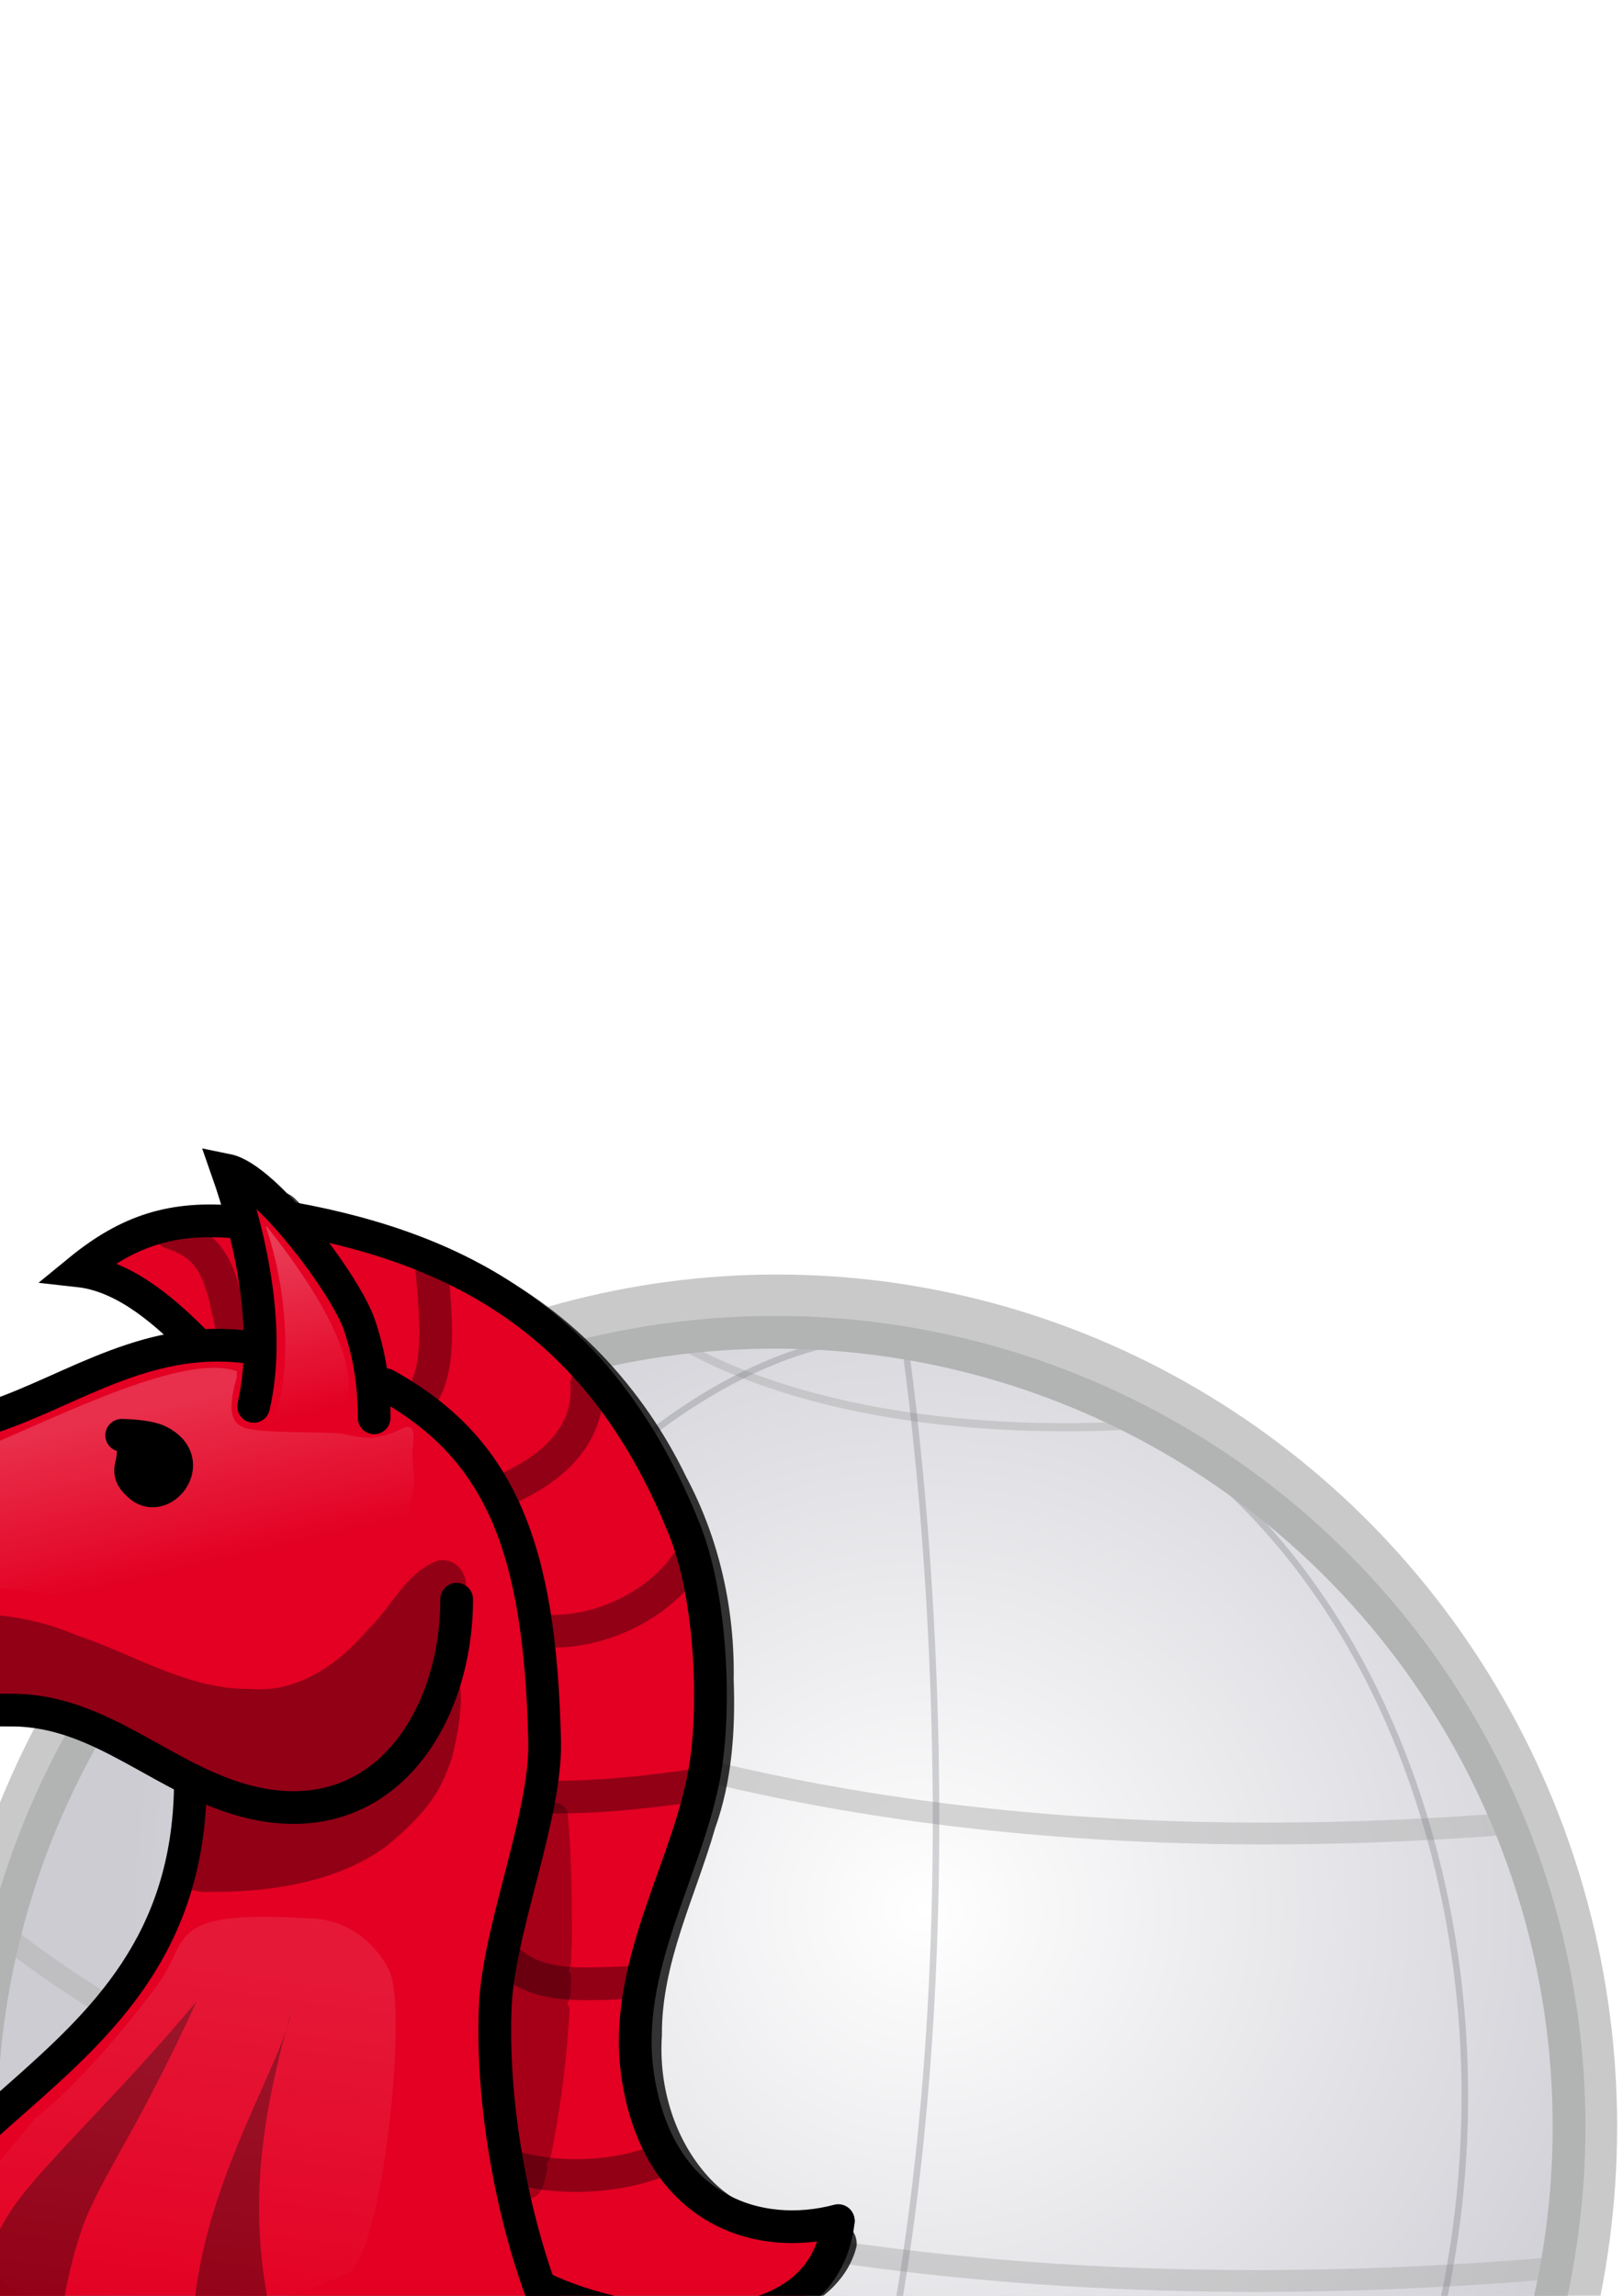 <?xml version="1.0" encoding="UTF-8" standalone="no"?>
<!-- Created with Inkscape (http://www.inkscape.org/) -->

<svg
   xmlns:dc="http://purl.org/dc/elements/1.1/"
   xmlns:cc="http://creativecommons.org/ns#"
   xmlns:rdf="http://www.w3.org/1999/02/22-rdf-syntax-ns#"
   xmlns:svg="http://www.w3.org/2000/svg"
   xmlns="http://www.w3.org/2000/svg"
   xmlns:xlink="http://www.w3.org/1999/xlink"
   xmlns:sodipodi="http://sodipodi.sourceforge.net/DTD/sodipodi-0.dtd"
   xmlns:inkscape="http://www.inkscape.org/namespaces/inkscape"
   width="744.094"
   height="1052.362"
   id="svg2985"
   version="1.1"
   inkscape:version="0.92.4 (5da689c313, 2019-01-14)"
   sodipodi:docname="pony-ssh-logo.svg"
   inkscape:export-filename="D:\Projects\test.png"
   inkscape:export-xdpi="12.334976"
   inkscape:export-ydpi="12.334976">
  <defs
     id="defs2987">
    <linearGradient
       id="linearGradient6076"
       inkscape:collect="always">
      <stop
         id="stop6072"
         offset="0"
         style="stop-color:#ffffff;stop-opacity:1" />
      <stop
         id="stop6074"
         offset="1"
         style="stop-color:#cdccd3;stop-opacity:1" />
    </linearGradient>
    <linearGradient
       id="linearGradient4104">
      <stop
         style="stop-color:#ffffff;stop-opacity:0"
         offset="0"
         id="stop4106" />
      <stop
         id="stop4110"
         offset="0.519"
         style="stop-color:#ffffff;stop-opacity:0.783" />
      <stop
         style="stop-color:#ffffff;stop-opacity:0"
         offset="1"
         id="stop4108" />
    </linearGradient>
    <linearGradient
       id="linearGradient4098">
      <stop
         id="stop4100"
         offset="0"
         style="stop-color:#ffffff;stop-opacity:1;" />
      <stop
         id="stop4102"
         offset="1"
         style="stop-color:#ffffff;stop-opacity:0;" />
    </linearGradient>
    <linearGradient
       id="linearGradient4070">
      <stop
         style="stop-color:#ffffff;stop-opacity:1;"
         offset="0"
         id="stop4072" />
      <stop
         style="stop-color:#ffffff;stop-opacity:0;"
         offset="1"
         id="stop4074" />
    </linearGradient>
    <linearGradient
       inkscape:collect="always"
       id="linearGradient4032">
      <stop
         style="stop-color:#ffffff;stop-opacity:0.783"
         offset="0"
         id="stop4034" />
      <stop
         style="stop-color:#ffffff;stop-opacity:0;"
         offset="1"
         id="stop4036" />
    </linearGradient>
    <linearGradient
       inkscape:collect="always"
       id="linearGradient3990">
      <stop
         style="stop-color:#ffffff;stop-opacity:0.783"
         offset="0"
         id="stop3992" />
      <stop
         style="stop-color:#ffffff;stop-opacity:0;"
         offset="1"
         id="stop3994" />
    </linearGradient>
    <linearGradient
       inkscape:collect="always"
       id="Globe">
      <stop
         style="stop-color:#ffffff;stop-opacity:1"
         offset="0"
         id="stop3982" />
      <stop
         style="stop-color:#ffffff;stop-opacity:0"
         offset="1"
         id="stop3984" />
    </linearGradient>
    <linearGradient
       inkscape:collect="always"
       xlink:href="#Globe"
       id="linearGradient3986"
       x1="125.672"
       y1="569.213"
       x2="145.099"
       y2="648.51"
       gradientUnits="userSpaceOnUse" />
    <linearGradient
       inkscape:collect="always"
       xlink:href="#linearGradient3990"
       id="linearGradient3996"
       x1="-22.347"
       y1="666.824"
       x2="-4.914"
       y2="741.824"
       gradientUnits="userSpaceOnUse" />
    <filter
       inkscape:collect="always"
       id="filter4014"
       x="-0.26"
       width="1.519"
       y="-0.107"
       height="1.213">
      <feGaussianBlur
         inkscape:collect="always"
         stdDeviation="4.105"
         id="feGaussianBlur4016" />
    </filter>
    <filter
       inkscape:collect="always"
       id="filter4018">
      <feGaussianBlur
         inkscape:collect="always"
         stdDeviation="4.105"
         id="feGaussianBlur4020" />
    </filter>
    <linearGradient
       inkscape:collect="always"
       xlink:href="#linearGradient4032"
       id="linearGradient4038"
       x1="117.915"
       y1="900.932"
       x2="94.159"
       y2="1074.947"
       gradientUnits="userSpaceOnUse" />
    <filter
       inkscape:collect="always"
       id="filter4064">
      <feGaussianBlur
         inkscape:collect="always"
         stdDeviation="2.816"
         id="feGaussianBlur4066" />
    </filter>
    <linearGradient
       inkscape:collect="always"
       xlink:href="#linearGradient4104"
       id="linearGradient4076"
       x1="9.246"
       y1="1281.956"
       x2="76.485"
       y2="1305.394"
       gradientUnits="userSpaceOnUse" />
    <filter
       inkscape:collect="always"
       id="filter4094">
      <feGaussianBlur
         inkscape:collect="always"
         stdDeviation="2.004"
         id="feGaussianBlur4096" />
    </filter>
    <filter
       inkscape:collect="always"
       id="filter4159">
      <feGaussianBlur
         inkscape:collect="always"
         stdDeviation="19.66"
         id="feGaussianBlur4161" />
    </filter>
    <radialGradient
       inkscape:collect="always"
       xlink:href="#linearGradient6076"
       id="radialGradient6061-3"
       cx="484.375"
       cy="903.925"
       fx="484.375"
       fy="903.925"
       r="371.562"
       gradientUnits="userSpaceOnUse"
       gradientTransform="matrix(0.982,-0.001,0.001,0.951,-52.967,16.23)" />
    <filter
       inkscape:collect="always"
       style="color-interpolation-filters:sRGB"
       id="filter6307"
       x="-0.055"
       width="1.11"
       y="-0.055"
       height="1.11">
      <feGaussianBlur
         inkscape:collect="always"
         stdDeviation="16.747"
         id="feGaussianBlur6309" />
    </filter>
  </defs>
  <sodipodi:namedview
     id="base"
     pagecolor="#ffffff"
     bordercolor="#ffffff"
     borderopacity="0.0"
     inkscape:pageopacity="0.0"
     inkscape:pageshadow="0"
     inkscape:zoom="0.77132871"
     inkscape:cx="231.82212"
     inkscape:cy="166.36358"
     inkscape:document-units="px"
     inkscape:current-layer="layer1"
     showgrid="false"
     inkscape:window-width="2880"
     inkscape:window-height="1675"
     inkscape:window-x="-13"
     inkscape:window-y="1055"
     inkscape:window-maximized="1" />
  <g
     inkscape:label="Layer 1"
     inkscape:groupmode="layer"
     id="layer1">
    <circle
       id="path3792-5"
       cx="872.52"
       cy="684.166"
       r="364.062"
       style="fill:#000000;fill-opacity:1;stroke:none;stroke-width:15;stroke-miterlimit:4;stroke-dasharray:none;stroke-opacity:1;filter:url(#filter6307);opacity:0.46"
       transform="matrix(1.058,0,0,1.073,-566.898,240.746)" />
    <circle
       id="path3792-7"
       cx="353.518"
       cy="975.219"
       r="364.062"
       style="fill:url(#radialGradient6061-3);fill-opacity:1;stroke:none;stroke-width:15;stroke-miterlimit:4;stroke-dasharray:none;stroke-opacity:1" />
    <path
       style="opacity:0.534;fill:none;stroke:#b2b3b3;stroke-width:10;stroke-linecap:butt;stroke-linejoin:miter;stroke-miterlimit:4;stroke-dasharray:none;stroke-opacity:1"
       d="m 109.645,718.108 c 0,0 172.624,149.235 579.656,118.066"
       id="path6082"
       inkscape:connector-curvature="0"
       sodipodi:nodetypes="cc" />
    <path
       style="opacity:0.534;fill:none;stroke:#b2b3b3;stroke-width:10;stroke-linecap:butt;stroke-linejoin:miter;stroke-miterlimit:4;stroke-dasharray:none;stroke-opacity:1"
       d="m -7.987,878.394 c 0,0 214.301,203.914 719.603,161.324"
       id="path6082-6"
       inkscape:connector-curvature="0"
       sodipodi:nodetypes="cc" />
    <path
       style="opacity:0.534;fill:none;stroke:#b2b3b3;stroke-width:10;stroke-linecap:butt;stroke-linejoin:miter;stroke-miterlimit:4;stroke-dasharray:none;stroke-opacity:1"
       d="m 11.785,1086.543 c 0,0 180.657,176.773 606.629,139.852"
       id="path6082-6-6"
       inkscape:connector-curvature="0"
       sodipodi:nodetypes="cc" />
    <path
       style="opacity:0.534;fill:none;stroke:#b2b3b3;stroke-width:3.743;stroke-linecap:butt;stroke-linejoin:miter;stroke-miterlimit:4;stroke-dasharray:none;stroke-opacity:1"
       d="m 303.539,610.662 c 0,0 67.935,53.131 228.118,42.034"
       id="path6082-8"
       inkscape:connector-curvature="0"
       sodipodi:nodetypes="cc" />
    <path
       style="opacity:0.673;fill:none;stroke:#7a7c84;stroke-width:3;stroke-linecap:butt;stroke-linejoin:miter;stroke-miterlimit:4;stroke-dasharray:none;stroke-opacity:0.482"
       d="M 414.28,612.489 C 210.244,605.038 -72.837,1129.172 306.399,1333.784"
       id="path6129"
       inkscape:connector-curvature="0"
       sodipodi:nodetypes="cc" />
    <path
       style="opacity:0.673;fill:none;stroke:#7a7c84;stroke-width:3;stroke-linecap:butt;stroke-linejoin:miter;stroke-miterlimit:4;stroke-dasharray:none;stroke-opacity:0.482"
       d="m 414.28,612.489 c 0,0 73.927,470.846 -107.881,721.295"
       id="path6131"
       inkscape:connector-curvature="0" />
    <path
       style="opacity:0.673;fill:none;stroke:#7a7c84;stroke-width:3;stroke-linecap:butt;stroke-linejoin:miter;stroke-miterlimit:4;stroke-dasharray:none;stroke-opacity:0.482"
       d="m 414.28,612.489 c 360.025,46.953 358.463,735.439 -107.881,721.295"
       id="path6131-5"
       inkscape:connector-curvature="0"
       sodipodi:nodetypes="cc" />
    <circle
       id="path3792"
       cx="355.305"
       cy="974.751"
       r="364.062"
       style="fill:none;fill-opacity:1;stroke:#b2b3b3;stroke-width:15;stroke-miterlimit:4;stroke-dasharray:none;stroke-opacity:1" />
    <rect
       style="opacity:0.23;fill:none;fill-opacity:1;stroke:none"
       id="rect3926"
       width="930.287"
       height="930.287"
       x="-173.462"
       y="502.145"
       rx="283.482"
       ry="85.704"
       inkscape:export-filename="C:\Users\Thingalon\Documents\Projects\remoted\logo-glossred-subtleolivegreen-128.png"
       inkscape:export-xdpi="12.38327"
       inkscape:export-ydpi="12.38327" />
    <g
       id="g3909-3"
       style="fill:#000000;fill-opacity:0.783;stroke:none;filter:url(#filter4159)"
       transform="translate(550.87,16.482)">
      <path
         inkscape:connector-curvature="0"
         id="path3889-8"
         d="m -428.444,530.536 c -10.328,5.753 -4.006,18.446 -2.541,27.158 2.868,13.536 4.378,27.464 4.509,41.274 -13.899,-3.082 -28.699,-1.425 -42.571,1.347 -30.486,7.515 -58.005,23.31 -87.693,33.311 -31.434,11.72 -32.897,29.856 -67.372,28.57 -17.82,-0.303 -42.767,12.678 -52.999,27.967 -13.206,19.205 -14.994,44.424 -10.323,66.706 3.481,15.251 16.196,22.304 32.058,26.507 25.954,7.871 27.006,0.125 51.33,-9.598 18.794,-4.066 38.378,-3.243 57.59,-3.416 15.382,-0.376 30.887,1.369 44.825,8.352 16.296,6.93 31.299,16.22 47.258,23.859 -7.167,8.355 -4.144,20.615 -7.182,30.694 -6.524,34.658 -27.121,65.123 -52.791,88.63 -28.516,28.047 -34.13,52.121 -54.67,87.145 -23.008,40.696 -21.569,93.19 2.21,133.169 23.211,42.789 36.169,75.237 82.533,89.355 46.915,12.229 96.092,15.937 144.391,11.912 33.82,-3.485 70.096,-8.402 96.64,-31.488 14.718,-11.92 28.394,-29.188 26.24,-49.235 0.534,-22.642 -17.092,-39.31 -29.184,-56.461 -17.171,-23.109 -36.596,-45.353 -44.508,-73.645 -15.491,-46.541 -25.56,-95.412 -24.088,-144.692 8.793,-31.642 21.032,-62.748 24.134,-95.535 0.943,-33.421 -1.318,-67.45 -10.876,-99.644 -8.638,-29.597 -27.902,-56.323 -54.431,-72.358 -3.736,-6.194 -14.06,1.872 -13.345,-4.982 -2.909,-32.602 -23.842,-60 -46.231,-82.381 -3.477,-3.38 -8.378,-4.49 -12.913,-2.52 z m -50.858,114.525 c 6.106,0.218 16.059,3.807 14.26,11.463 -1.024,4.695 -7.184,10.39 -11.325,5.248 -6.172,-3.537 -0.183,-11.538 -2.935,-16.711 z m -188.412,48.821 c 1.621,1.82 2.684,5.907 2.141,8.148 -2.628,2.72 -11.165,4.815 -9.909,-1.243 0.97,-3.372 4.083,-6.798 7.769,-6.905 z"
         style="fill:#000000;fill-opacity:0.783;fill-rule:nonzero;stroke:none"
         sodipodi:nodetypes="cccccccccccccccccccccccccccccccccccccc" />
      <path
         inkscape:connector-curvature="0"
         id="path3894-0"
         d="m -448.781,540.376 c -16.291,0.27 -32.793,5.063 -46.404,13.983 -7.334,5.932 -2.708,16.995 5.283,19.646 13.448,7.009 24.564,17.79 36.253,27.242 8.387,3.077 18.037,2.429 26.67,1.109 10.176,-3.793 5.788,-16.338 5.336,-24.656 -2.048,-10.625 -1.68,-22.423 -7.129,-31.95 -4.502,-6.259 -13.291,-5.093 -20.009,-5.373 z"
         style="fill:#000000;fill-opacity:0.783;fill-rule:nonzero;stroke:none" />
      <path
         inkscape:connector-curvature="0"
         id="path3891-8"
         d="m -395.61,543.794 c -9.001,4.654 -5.281,15.936 -0.035,21.959 10.007,13.254 16.895,28.69 19.991,45.126 2.835,11.457 16.602,12.784 24.057,20.128 28.992,19.884 44.248,54.012 50.141,87.699 4.653,27.705 6.567,56.161 3.579,84.166 -4.962,30.486 -17.386,59.416 -23.052,89.78 -1.641,30.132 3.935,60.008 9.875,89.39 4.299,16.915 7.156,34.725 14.846,50.409 7.523,8.137 19.702,9.139 29.76,12.468 22.652,6.449 47.059,7.066 70.057,2.344 16.931,-4.547 33.89,-16.343 38.223,-34.073 0.923,-9.427 -9.472,-13.922 -17.749,-12.953 -17.948,1.511 -36.247,-4.453 -48.752,-17.367 -16.787,-17.391 -24.365,-42.617 -22.734,-66.464 -0.262,-33.098 15.332,-63.31 24.322,-94.638 7.837,-21.866 9.416,-45.205 8.58,-68.259 0.553,-32.285 -6.547,-64.467 -21.735,-92.946 -19.739,-40.929 -52.232,-75.919 -93.084,-96.26 -19.541,-9.971 -40.417,-16.943 -61.803,-21.579 -1.496,0.357 -2.992,0.714 -4.488,1.07 z"
         style="fill:#000000;fill-opacity:0.783;fill-rule:nonzero;stroke:none" />
      <path
         inkscape:connector-curvature="0"
         id="path3896-9"
         d="m -504.046,1211.584 c -9.352,8.624 -22.602,20.736 -29.953,30.949 -15.596,25.472 -1.566,32.625 -19.866,56.014 -5.49,8.505 3.716,15.418 10.702,18.774 26.709,14.569 28.725,25.726 59.365,28.479 65.1,8.127 106.265,19.681 171.466,10.606 21.939,-4.929 42.833,-6.929 61.665,-19.187 7.12,-3.762 12.872,-12.969 6.196,-19.916 -17.895,-22.584 -28.236,-49.82 -35.302,-77.484 -1.331,-8.479 -10.832,-11.588 -18.092,-8.632 -41.094,9.313 -84.018,8.355 -125.844,5.138 -33.509,-3.231 -67.219,-10.005 -96.784,-26.614 -3.296,-1.748 19.812,0.639 16.446,1.873 z"
         style="fill:#000000;fill-opacity:0.783;fill-rule:nonzero;stroke:none"
         sodipodi:nodetypes="ccccccccccccc" />
    </g>
    <g
       id="g3909"
       style="stroke:none"
       transform="translate(542.483,16.573)">
      <path
         inkscape:connector-curvature="0"
         id="path3889"
         d="m -428.444,530.536 c -10.328,5.753 -4.006,18.446 -2.541,27.158 2.868,13.536 4.378,27.464 4.509,41.274 -13.899,-3.082 -28.699,-1.425 -42.571,1.347 -30.486,7.515 -58.005,23.31 -87.693,33.311 -31.434,11.72 -62.584,28.294 -97.059,27.007 -17.82,-0.303 -36.517,6.428 -46.749,21.717 -13.206,19.205 -14.994,44.424 -10.323,66.706 3.481,15.251 13.071,30.117 28.933,34.32 25.954,7.871 53.568,0.125 77.892,-9.598 18.794,-4.066 38.378,-3.243 57.59,-3.416 15.382,-0.376 30.887,1.369 44.825,8.352 16.296,6.93 31.299,16.22 47.258,23.859 -7.167,8.355 -4.144,20.615 -7.182,30.694 -6.524,34.658 -27.121,65.123 -52.791,88.63 -28.516,28.047 -62.255,52.121 -82.795,87.145 -23.008,40.696 -21.569,93.19 2.21,133.169 23.211,42.789 64.294,75.237 110.658,89.355 46.915,12.229 96.092,15.937 144.391,11.912 33.82,-3.485 70.096,-8.402 96.64,-31.488 14.718,-11.92 28.394,-29.188 26.24,-49.235 0.534,-22.642 -17.092,-39.31 -29.184,-56.461 -17.171,-23.109 -36.596,-45.353 -44.508,-73.645 -15.491,-46.541 -25.56,-95.412 -24.088,-144.692 8.793,-31.642 21.032,-62.748 24.134,-95.535 0.943,-33.421 -1.318,-67.45 -10.876,-99.644 -8.638,-29.597 -27.902,-56.323 -54.431,-72.358 -3.736,-6.194 -14.06,1.872 -13.345,-4.982 -2.909,-32.602 -23.842,-60 -46.231,-82.381 -3.477,-3.38 -8.378,-4.49 -12.913,-2.52 z m -50.858,114.525 c 6.106,0.218 16.059,3.807 14.26,11.463 -1.024,4.695 -7.184,10.39 -11.325,5.248 -6.172,-3.537 -0.183,-11.538 -2.935,-16.711 z m -188.412,48.821 c 1.621,1.82 2.684,5.907 2.141,8.148 -2.628,2.72 -11.165,4.815 -9.909,-1.243 0.97,-3.372 4.083,-6.798 7.769,-6.905 z"
         style="fill:#e30022;fill-opacity:1;fill-rule:nonzero;stroke:none" />
      <path
         inkscape:connector-curvature="0"
         id="path3894"
         d="m -448.781,540.376 c -16.291,0.27 -32.793,5.063 -46.404,13.983 -7.334,5.932 -2.708,16.995 5.283,19.646 13.448,7.009 24.564,17.79 36.253,27.242 8.387,3.077 18.037,2.429 26.67,1.109 10.176,-3.793 5.788,-16.338 5.336,-24.656 -2.048,-10.625 -1.68,-22.423 -7.129,-31.95 -4.502,-6.259 -13.291,-5.093 -20.009,-5.373 z"
         style="fill:#e30022;fill-opacity:1;fill-rule:nonzero;stroke:none" />
      <path
         inkscape:connector-curvature="0"
         id="path3891"
         d="m -395.61,543.794 c -9.001,4.654 -5.281,15.936 -0.035,21.959 10.007,13.254 16.895,28.69 19.991,45.126 2.835,11.457 16.602,12.784 24.057,20.128 28.992,19.884 44.248,54.012 50.141,87.699 4.653,27.705 6.567,56.161 3.579,84.166 -4.962,30.486 -17.386,59.416 -23.052,89.78 -1.641,30.132 3.935,60.008 9.875,89.39 4.299,16.915 7.156,34.725 14.846,50.409 7.523,8.137 19.702,9.139 29.76,12.468 22.652,6.449 47.059,7.066 70.057,2.344 16.931,-4.547 33.89,-16.343 38.223,-34.073 0.923,-9.427 -9.472,-13.922 -17.749,-12.953 -17.948,1.511 -36.247,-4.453 -48.752,-17.367 -16.787,-17.391 -24.365,-42.617 -22.734,-66.464 -0.262,-33.098 15.332,-63.31 24.322,-94.638 7.837,-21.866 9.416,-45.205 8.58,-68.259 0.553,-32.285 -6.547,-64.467 -21.735,-92.946 -19.739,-40.929 -52.232,-75.919 -93.084,-96.26 -19.541,-9.971 -40.417,-16.943 -61.803,-21.579 -1.496,0.357 -2.992,0.714 -4.488,1.07 z"
         style="fill:#e30022;fill-opacity:1;fill-rule:nonzero;stroke:none" />
      <path
         inkscape:connector-curvature="0"
         id="path3896"
         d="m -530.609,1210.021 c -9.352,8.624 -22.602,20.736 -29.953,30.949 -15.596,25.472 -26.566,48.25 -44.866,71.639 -5.49,8.505 3.716,15.418 10.702,18.774 26.709,14.569 55.287,27.289 85.928,30.041 65.1,8.127 131.265,4.056 196.466,-5.019 21.939,-4.929 42.833,-6.929 61.665,-19.187 7.12,-3.762 12.872,-12.969 6.196,-19.916 -17.895,-22.584 -28.236,-49.82 -35.302,-77.484 -1.331,-8.479 -10.832,-11.588 -18.092,-8.632 -41.094,9.313 -84.018,8.355 -125.844,5.138 -33.509,-3.231 -67.219,-10.005 -96.784,-26.614 -3.296,-1.748 -6.75,-0.924 -10.116,0.311 z"
         style="fill:#e30022;fill-opacity:1;fill-rule:nonzero;stroke:none"
         sodipodi:nodetypes="ccccccccccccc" />
    </g>
    <path
       style="opacity:0.704;fill:#920016;fill-opacity:1;fill-rule:nonzero;stroke:none"
       d="m 6.796,1227.175 c -5.353,4.73 -8.563,11.611 -11.938,17.822 -2.248,6.293 5.685,9.41 9.399,12.964 28.641,22.318 65.595,29.412 100.999,31.986 29.144,1.033 58.381,-0.221 87.486,1.254 12.661,2.218 26.427,8.438 31.12,21.448 4.908,11.064 3.121,25.421 -6.86,33.105 -14.552,11.322 -33.692,14.117 -51.367,17.09 -20.158,2.998 -40.604,3.129 -60.84,5.225 -5.495,1.465 -4.287,9.481 0.732,9.937 24.179,0.584 48.453,0.514 72.605,-0.847 38.371,-3.492 77.147,-11.609 111.282,-30.061 5.15,-2.444 5.081,-9.294 1.392,-12.988 -16.515,-22.152 -26.825,-48.333 -33.228,-75.122 -0.467,-5.218 -5.992,-7.602 -10.474,-5.737 -24.342,5.439 -49.231,8.02 -74.243,7.614 -24.593,0.303 -49.145,-0.355 -73.412,-4.418 -26.785,-3.736 -53.565,-10.293 -77.302,-23.73 -4.879,-2.045 -9.682,-7.469 -15.35,-5.541 z"
       id="path3974"
       inkscape:connector-curvature="0" />
    <path
       style="color:#000000;fill:url(#linearGradient4076);fill-opacity:1;stroke:none;stroke-width:15;marker:none;visibility:visible;display:inline;overflow:visible;enable-background:accumulate;opacity:0.265;filter:url(#filter4094)"
       d="m 30.469,1239.472 c 10.458,31.779 -38.64,92.156 -60.547,114.062 -6.405,6.405 16.723,8.594 25.781,8.594 14.575,0 39.401,7.665 53.906,12.5 5.992,1.997 18.75,-3.582 18.75,2.734 0,2.144 -8.594,-12.978 -8.594,-28.125 0,-17.387 2.696,-39.022 5.859,-56.25 2.771,-15.094 6.562,-26.38 19.141,-34.766 3.345,-2.23 14.533,-3.28 10.938,-5.078 -16.289,-8.145 -48.643,-10.717 -64.453,-15.234"
       id="path4068"
       inkscape:connector-curvature="0"
       sodipodi:nodetypes="cssssssscc" />
    <path
       style="color:#000000;fill:url(#linearGradient3996);stroke:none;stroke-width:1;stroke-linecap:round;stroke-linejoin:miter;stroke-miterlimit:4;stroke-opacity:1;stroke-dasharray:none;stroke-dashoffset:0;marker:none;visibility:visible;display:inline;overflow:visible;enable-background:accumulate;fill-opacity:1;opacity:0.487;filter:url(#filter4018)"
       d="m 108.594,628.534 c -26.643,-9.433 -91.874,26.179 -133.984,42.578 -89.851,34.991 -93.925,9.55 -112.5,29.297 -12.311,13.087 -26.871,41.879 -10.938,57.812 13.474,13.474 51.628,-1.026 63.281,-9.766 80.126,-60.094 188.518,35.31 260.156,-36.328 8.734,-8.734 12.177,-11.786 15.234,-30.859 0.308,-1.919 -0.781,-11.915 -0.781,-14.062 0,-6.283 2.61,-14.655 -3.516,-12.891 -1.169,0.337 -7.117,3.905 -14.535,4.666 -5.145,0.528 -11.605,-1.512 -15.15,-1.882 -9.325,-0.974 -36.17,0.104 -44.057,-2.749 -7.033,-2.545 -6.773,-10.987 -3.211,-23.081"
       id="path3988"
       inkscape:connector-curvature="0"
       sodipodi:nodetypes="csssssssssssc" />
    <path
       style="opacity:0.761;fill:#920016;fill-opacity:1;fill-rule:nonzero;stroke:none;stroke-width:0.552;stroke-linecap:round;stroke-linejoin:round;stroke-miterlimit:4;stroke-opacity:1;stroke-dasharray:none"
       d="M 254.406 826.438 C 254.204 826.445 253.986 826.468 253.781 826.5 C 247.782 827.546 248.079 834.809 246.656 839.312 C 242.529 857.012 237.75 874.68 233.844 892.438 C 233.86 893.713 234.192 894.816 234.719 895.812 C 231.401 898.15 231.866 903.509 230.969 907.188 C 230.38 909.245 230.896 910.956 231.969 912.375 C 229.553 914.914 229.824 919.745 229.719 923.188 C 229.315 944.481 230.898 965.838 234.531 986.812 C 234.822 988.034 235.385 988.95 236.125 989.688 C 234.491 992.706 236.466 997.129 237 1000.5 C 237.015 1004.322 239.856 1008.625 244.156 1007.438 C 249.241 1005.717 249.573 999.369 250.781 994.938 C 250.967 993.807 250.808 992.767 250.406 991.844 C 252.608 989.844 253.045 985.853 253.594 982.969 C 257.476 962.578 260.012 941.866 261.125 921.156 C 261.033 919.951 260.631 919.056 260.031 918.344 C 262.214 915.237 261.665 910.206 261.781 906.562 C 261.821 905.172 261.373 904.074 260.656 903.219 C 262.43 900.226 261.659 895.818 262.125 892.406 C 262.289 872.217 262.026 851.93 260.375 831.844 C 260.054 828.825 257.439 826.321 254.406 826.438 z "
       id="path4114" />
    <g
       id="g3898"
       transform="translate(542.483,16.573)">
      <path
         sodipodi:nodetypes="cc"
         inkscape:connector-curvature="0"
         id="path3835"
         d="m -426.198,628.098 c 7.882,-34.157 -0.858,-76.13 -12.153,-108.276 17.511,3.564 54.52,52.523 60.767,71.263 4.641,13.924 6.629,27.088 6.629,42.261"
         style="color:#000000;fill:none;stroke:#000000;stroke-width:15;stroke-linecap:round;stroke-linejoin:miter;stroke-miterlimit:4;stroke-opacity:1;stroke-dasharray:none;stroke-dashoffset:0;marker:none;visibility:visible;display:inline;overflow:visible;enable-background:accumulate" />
      <path
         sodipodi:nodetypes="ccc"
         inkscape:connector-curvature="0"
         id="path3839"
         d="m -434.484,543.577 c -28.518,-2.514 -48.837,3.538 -71.816,22.373 22.065,2.444 40.984,20.268 54.414,33.698"
         style="color:#000000;fill:none;stroke:#000000;stroke-width:15;stroke-linecap:round;stroke-linejoin:miter;stroke-miterlimit:4;stroke-opacity:1;stroke-dasharray:none;stroke-dashoffset:0;marker:none;visibility:visible;display:inline;overflow:visible;enable-background:accumulate" />
      <path
         inkscape:connector-curvature="0"
         id="path3851"
         d="m -424.817,601.582 c -48.15,-8.277 -83.487,18.806 -121.534,31.488 -46.543,15.514 -59.283,30.936 -113.248,30.936 -47.544,0 -61.831,61.401 -43.089,98.884 15.626,31.253 68.317,21.913 94.465,8.839 10.998,-5.499 56.152,-4.419 71.263,-4.419 41.214,0 69.832,32.373 108.276,41.984 61.484,15.371 95.57,-37.918 95.57,-92.808"
         style="color:#000000;fill:none;stroke:#000000;stroke-width:15;stroke-linecap:round;stroke-linejoin:miter;stroke-miterlimit:4;stroke-opacity:1;stroke-dasharray:none;stroke-dashoffset:0;marker:none;visibility:visible;display:inline;overflow:visible;enable-background:accumulate" />
      <path
         inkscape:connector-curvature="0"
         id="path3854"
         d="m -664.017,697.704 c -2.869,3.055 -9.496,12.601 -13.258,8.839 -8.572,-8.572 14.363,-25.993 14.363,-8.286 0,4.321 -0.318,10.138 -12.918,9.33"
         style="color:#000000;fill:none;stroke:#000000;stroke-width:15;stroke-linecap:round;stroke-linejoin:miter;stroke-miterlimit:4;stroke-opacity:1;stroke-dasharray:none;stroke-dashoffset:0;marker:none;visibility:visible;display:inline;overflow:visible;enable-background:accumulate"
         sodipodi:nodetypes="cssc" />
      <path
         sodipodi:nodetypes="csssc"
         inkscape:connector-curvature="0"
         id="path3856"
         d="m -486.688,641.356 c 0,0 11.636,0.017 17.125,2.762 18.427,9.214 1.073,30.352 -9.391,19.887 -1.786,-1.786 -4.578,-4.026 -3.315,-8.839 1.498,-5.705 0.333,-10.276 2.21,-12.153"
         style="color:#000000;fill:#000000;fill-opacity:1;stroke:#000000;stroke-width:15;stroke-linecap:round;stroke-linejoin:miter;stroke-miterlimit:4;stroke-opacity:1;stroke-dasharray:none;stroke-dashoffset:0;marker:none;visibility:visible;display:inline;overflow:visible;enable-background:accumulate" />
      <path
         sodipodi:nodetypes="csssc"
         inkscape:connector-curvature="0"
         id="path3871"
         d="m -408.796,541.919 c 81.436,14.834 143.359,50.971 180.091,142.526 11.725,29.224 14.326,76.495 9.944,107.171 -6.66,46.618 -39.952,93.299 -30.936,145.841 10.196,59.417 55.115,73.578 91.541,63.853"
         style="color:#000000;fill:none;stroke:#000000;stroke-width:15;stroke-linecap:round;stroke-linejoin:miter;stroke-miterlimit:4;stroke-opacity:1;stroke-dasharray:none;stroke-dashoffset:0;marker:none;visibility:visible;display:inline;overflow:visible;enable-background:accumulate" />
      <path
         sodipodi:nodetypes="cssssccsc"
         inkscape:connector-curvature="0"
         id="path3875"
         d="m -455.2,801.56 c -1.555,145.131 -157.84,145.432 -155.595,275.141 0.972,56.157 44.03,117.631 108.923,145.54 57.989,24.94 197.342,29.097 245.245,-3.962 24.978,-17.238 44.829,-35.706 34.116,-71.524 -4.342,-14.517 -35.737,-48.325 -57.744,-81.269 -23.514,-42.999 -37.117,-109.51 -35.221,-160.671 0.919,-35.866 23.47,-88.348 22.689,-123.142 -2.001,-89.114 -20.288,-134.389 -72.92,-163.518"
         style="color:#000000;fill:none;stroke:#000000;stroke-width:15;stroke-linecap:round;stroke-linejoin:miter;stroke-miterlimit:4;stroke-opacity:1;stroke-dasharray:none;stroke-dashoffset:0;marker:none;visibility:visible;display:inline;overflow:visible;enable-background:accumulate" />
      <path
         sodipodi:nodetypes="cccscc"
         inkscape:connector-curvature="0"
         id="path3877"
         d="m -540.172,1211.057 c -36.739,54.141 -46.199,67.65 -66.406,107.031 -2.855,3.934 37.937,29.35 100,39.062 57.53,9.529 131.594,10.139 173.249,2.69 62.314,-11.144 94.353,-32.913 90.814,-34.721 -21.924,-27.442 -32.548,-51.392 -40.625,-87.5"
         style="color:#000000;fill:none;stroke:#000000;stroke-width:15;stroke-linecap:round;stroke-linejoin:miter;stroke-miterlimit:4;stroke-opacity:1;stroke-dasharray:none;stroke-dashoffset:0;marker:none;visibility:visible;display:inline;overflow:visible;enable-background:accumulate" />
      <path
         sodipodi:nodetypes="cc"
         inkscape:connector-curvature="0"
         id="path3879"
         d="m -158.141,1001.683 c -7.362,60.867 -95.119,50.366 -135.938,30.469"
         style="color:#000000;fill:none;stroke:#000000;stroke-width:15;stroke-linecap:round;stroke-linejoin:miter;stroke-miterlimit:4;stroke-opacity:1;stroke-dasharray:none;stroke-dashoffset:0;marker:none;visibility:visible;display:inline;overflow:visible;enable-background:accumulate" />
    </g>
    <path
       style="opacity:0.358;color:#000000;fill:none;stroke:#000000;stroke-width:15;stroke-linecap:round;stroke-linejoin:miter;stroke-miterlimit:4;stroke-opacity:1;stroke-dasharray:none;stroke-dashoffset:0;marker:none;visibility:visible;display:inline;overflow:visible;enable-background:accumulate"
       d="m 78.445,565.121 c 24.111,7.069 23.542,28.261 28.726,46.404"
       id="path3917"
       inkscape:connector-curvature="0" />
    <path
       style="opacity:0.358;color:#000000;fill:none;stroke:#000000;stroke-width:15;stroke-linecap:round;stroke-linejoin:miter;stroke-miterlimit:4;stroke-opacity:1;stroke-dasharray:none;stroke-dashoffset:0;marker:none;visibility:visible;display:inline;overflow:visible;enable-background:accumulate"
       d="m 233.124,992.7 c 25.046,7.805 52.875,4.803 71.816,-3.315"
       id="path3922"
       inkscape:connector-curvature="0" />
    <path
       style="opacity:0.358;color:#000000;fill:none;stroke:#000000;stroke-width:15;stroke-linecap:round;stroke-linejoin:miter;stroke-miterlimit:4;stroke-opacity:1;stroke-dasharray:none;stroke-dashoffset:0;marker:none;visibility:visible;display:inline;overflow:visible;enable-background:accumulate"
       d="m 230.915,896.578 c 15.645,16.993 40.965,12.153 62.977,12.153"
       id="path3926"
       inkscape:connector-curvature="0" />
    <path
       style="opacity:0.358;color:#000000;fill:none;stroke:#000000;stroke-width:15;stroke-linecap:round;stroke-linejoin:miter;stroke-miterlimit:4;stroke-opacity:1;stroke-dasharray:none;stroke-dashoffset:0;marker:none;visibility:visible;display:inline;overflow:visible;enable-background:accumulate"
       d="m 249.697,823.657 c 24.291,0.626 49.615,-2.511 70.711,-5.524"
       id="path3930"
       inkscape:connector-curvature="0" />
    <path
       style="opacity:0.358;color:#000000;fill:none;stroke:#000000;stroke-width:15;stroke-linecap:round;stroke-linejoin:miter;stroke-miterlimit:4;stroke-opacity:1;stroke-dasharray:none;stroke-dashoffset:0;marker:none;visibility:visible;display:inline;overflow:visible;enable-background:accumulate"
       d="m 246.383,747.422 c 27.943,2.836 55.996,-12.179 68.501,-30.936"
       id="path3934"
       inkscape:connector-curvature="0" />
    <path
       style="opacity:0.358;color:#000000;fill:none;stroke:#000000;stroke-width:15;stroke-linecap:round;stroke-linejoin:miter;stroke-miterlimit:4;stroke-opacity:1;stroke-dasharray:none;stroke-dashoffset:0;marker:none;visibility:visible;display:inline;overflow:visible;enable-background:accumulate"
       d="m 269.001,634.212 c 1.902,27.537 -22.077,42.319 -39.707,49.645"
       id="path3938"
       inkscape:connector-curvature="0" />
    <path
       style="opacity:0.358;color:#000000;fill:none;stroke:#000000;stroke-width:15;stroke-linecap:round;stroke-linejoin:miter;stroke-miterlimit:4;stroke-opacity:1;stroke-dasharray:none;stroke-dashoffset:0;marker:none;visibility:visible;display:inline;overflow:visible;enable-background:accumulate"
       d="m 197.769,579.485 c 1.756,21.476 5.533,50.815 -6.629,62.977"
       id="path3942"
       inkscape:connector-curvature="0" />
    <path
       style="opacity:0.358;fill:#000000;fill-opacity:1;fill-rule:nonzero;stroke:none"
       d="m 200.812,715.325 c -14.76,5.322 -21.449,21.694 -32.409,31.957 -13.085,15.46 -31.954,28.799 -53.431,26.881 -28.496,0.561 -53.632,-15.907 -79.98,-24.658 -25.249,-10.553 -55.25,-14.116 -79.98,-0.195 -25.206,12.919 -49.975,28.623 -78.876,31.263 -22.248,6.096 -44.816,-6.76 -8.475,19.034 10.042,5.14 22.657,1.709 33.519,0.804 19.653,-2.584 36.877,-14.574 57.095,-13.577 30.22,-1.508 62.718,-4.83 89.997,11.139 28.953,12.019 56.519,33.815 89.503,31.951 32.661,-0.043 57.878,-27.883 66.859,-57.29 4.648,-12.496 5.624,-26.085 7.066,-38.95 5.221,-8.321 -0.547,-20.039 -10.889,-18.359 z"
       id="path3950"
       inkscape:connector-curvature="0"
       sodipodi:nodetypes="cccccccccccccc" />
    <path
       style="opacity:0.358;fill:#000000;fill-opacity:1;fill-rule:nonzero;stroke:none"
       d="m 259.478,1077.216 c 2.819,9.978 3.58,25.697 -2.392,38.79 -3.767,8.865 -12.98,14.024 -20.689,19.128 -30.353,17.492 -65.817,24.081 -100.303,26.86 -42.385,2.856 -85.741,-0.43 -126.127,-13.736 -22.286,-7.46 -43.854,-19.533 -58.355,-38.372 -9.373,-11.741 -20.508,-33.312 -17.02,7.391 1.876,12.989 7.139,25.355 12.532,37.256 21.293,42.119 59.175,75.281 103.325,91.738 32.596,10.98 67.106,14.896 101.313,16.43 40.093,0.756 81.306,-0.542 119.312,-14.492 19.157,-7.355 35.74,-20.858 48.193,-37.036 9.063,-12.783 9.709,-30.037 5.444,-44.678 -7.035,-17.516 -20.24,-31.536 -31.19,-46.639 -6.551,-7.996 -12.206,-16.792 -19.093,-24.377 -2.707,-2.826 -7.581,-6.115 -14.952,-18.262 z"
       id="path3956"
       inkscape:connector-curvature="0"
       sodipodi:nodetypes="cccccccccccccccc" />
    <path
       style="opacity:0.358;fill:#000000;fill-opacity:1;fill-rule:nonzero;stroke:none"
       d="m 193.106,793.789 c -6.914,4.424 -10.385,12.572 -17.188,17.261 -13.66,12.013 -32.378,16.929 -50.216,14.502 -10.456,-0.648 -20.128,-5.181 -30.207,-7.348 -7.439,-0.275 -11.34,7.218 -11.132,13.826 -0.517,8.699 -2.958,17.155 -3.583,25.766 0.348,7.541 7.901,9.802 15.523,9.406 35.934,0.207 62.865,-7.468 81.519,-21.46 19.115,-16.208 24.141,-24.732 29.346,-39.893 10.402,-41.24 -0.516,-53.102 -14.062,-12.061 z"
       id="path3960"
       inkscape:connector-curvature="0"
       sodipodi:nodetypes="cccccccccc" />
    <path
       style="color:#000000;fill:#920016;fill-opacity:1;stroke:none;stroke-width:1;marker:none;visibility:visible;display:inline;overflow:visible;enable-background:accumulate"
       d="m 90.14,917.372 c -37.804,45.37 -74.144,77.78 -86.719,98.438 -19.973,32.812 -19.976,65.231 -17.969,82.031 3.711,31.055 30.027,67.408 63.281,50.781 25.787,-12.894 -11.965,-21.27 -20.312,-65.625 -3.886,-20.65 6.955,-57.068 11.719,-67.969 9.836,-22.506 23.826,-40.708 50,-97.656 z"
       id="path3964"
       inkscape:connector-curvature="0"
       sodipodi:nodetypes="csssssc" />
    <path
       style="color:#000000;fill:#920016;fill-opacity:1;stroke:none;stroke-width:1;marker:none;visibility:visible;display:inline;overflow:visible;enable-background:accumulate"
       d="m 133.453,922.731 c -8.095,35.741 -63.96,112.113 -38.894,195.736 10.366,34.581 33.554,50.122 52.642,35.671 12.637,-9.567 -6.633,-37.047 -10.605,-48.787 -21.724,-64.207 -24.618,-108.137 -3.035,-183.394"
       id="path3966"
       inkscape:connector-curvature="0"
       sodipodi:nodetypes="csssc" />
    <path
       style="color:#000000;fill:url(#linearGradient3986);stroke:none;stroke-width:1;stroke-linecap:round;stroke-linejoin:miter;stroke-miterlimit:4;stroke-opacity:1;stroke-dasharray:none;stroke-dashoffset:0;marker:none;visibility:visible;display:inline;overflow:visible;enable-background:accumulate;fill-opacity:1;opacity:0.487;filter:url(#filter4014)"
       d="m 121.875,562.128 c 14.122,42.662 8.27,78.192 3.906,87.5 -1.663,3.548 17.946,5.862 21.484,4.297 31.801,-14.062 -4.326,-65.758 -25,-91.797"
       id="path3978"
       inkscape:connector-curvature="0"
       sodipodi:nodetypes="cssc" />
    <path
       style="color:#000000;fill:url(#linearGradient4038);fill-opacity:1;stroke:none;stroke-width:15;marker:none;visibility:visible;display:inline;overflow:visible;enable-background:accumulate;filter:url(#filter4064);opacity:0.35"
       d="m 16.02,971.155 c 22.114,-17.62 44.277,-45.423 55.795,-60.767 16.264,-21.666 2.168,-35.376 72.368,-30.936 14.312,0.905 27.334,9.922 34.25,23.754 8.858,17.716 -3.173,130.855 -18.783,138.659 -56.686,28.343 -201.864,34.744 -165.176,-44.747"
       id="path4022"
       inkscape:connector-curvature="0"
       sodipodi:nodetypes="cssssc" />
  </g>
</svg>
